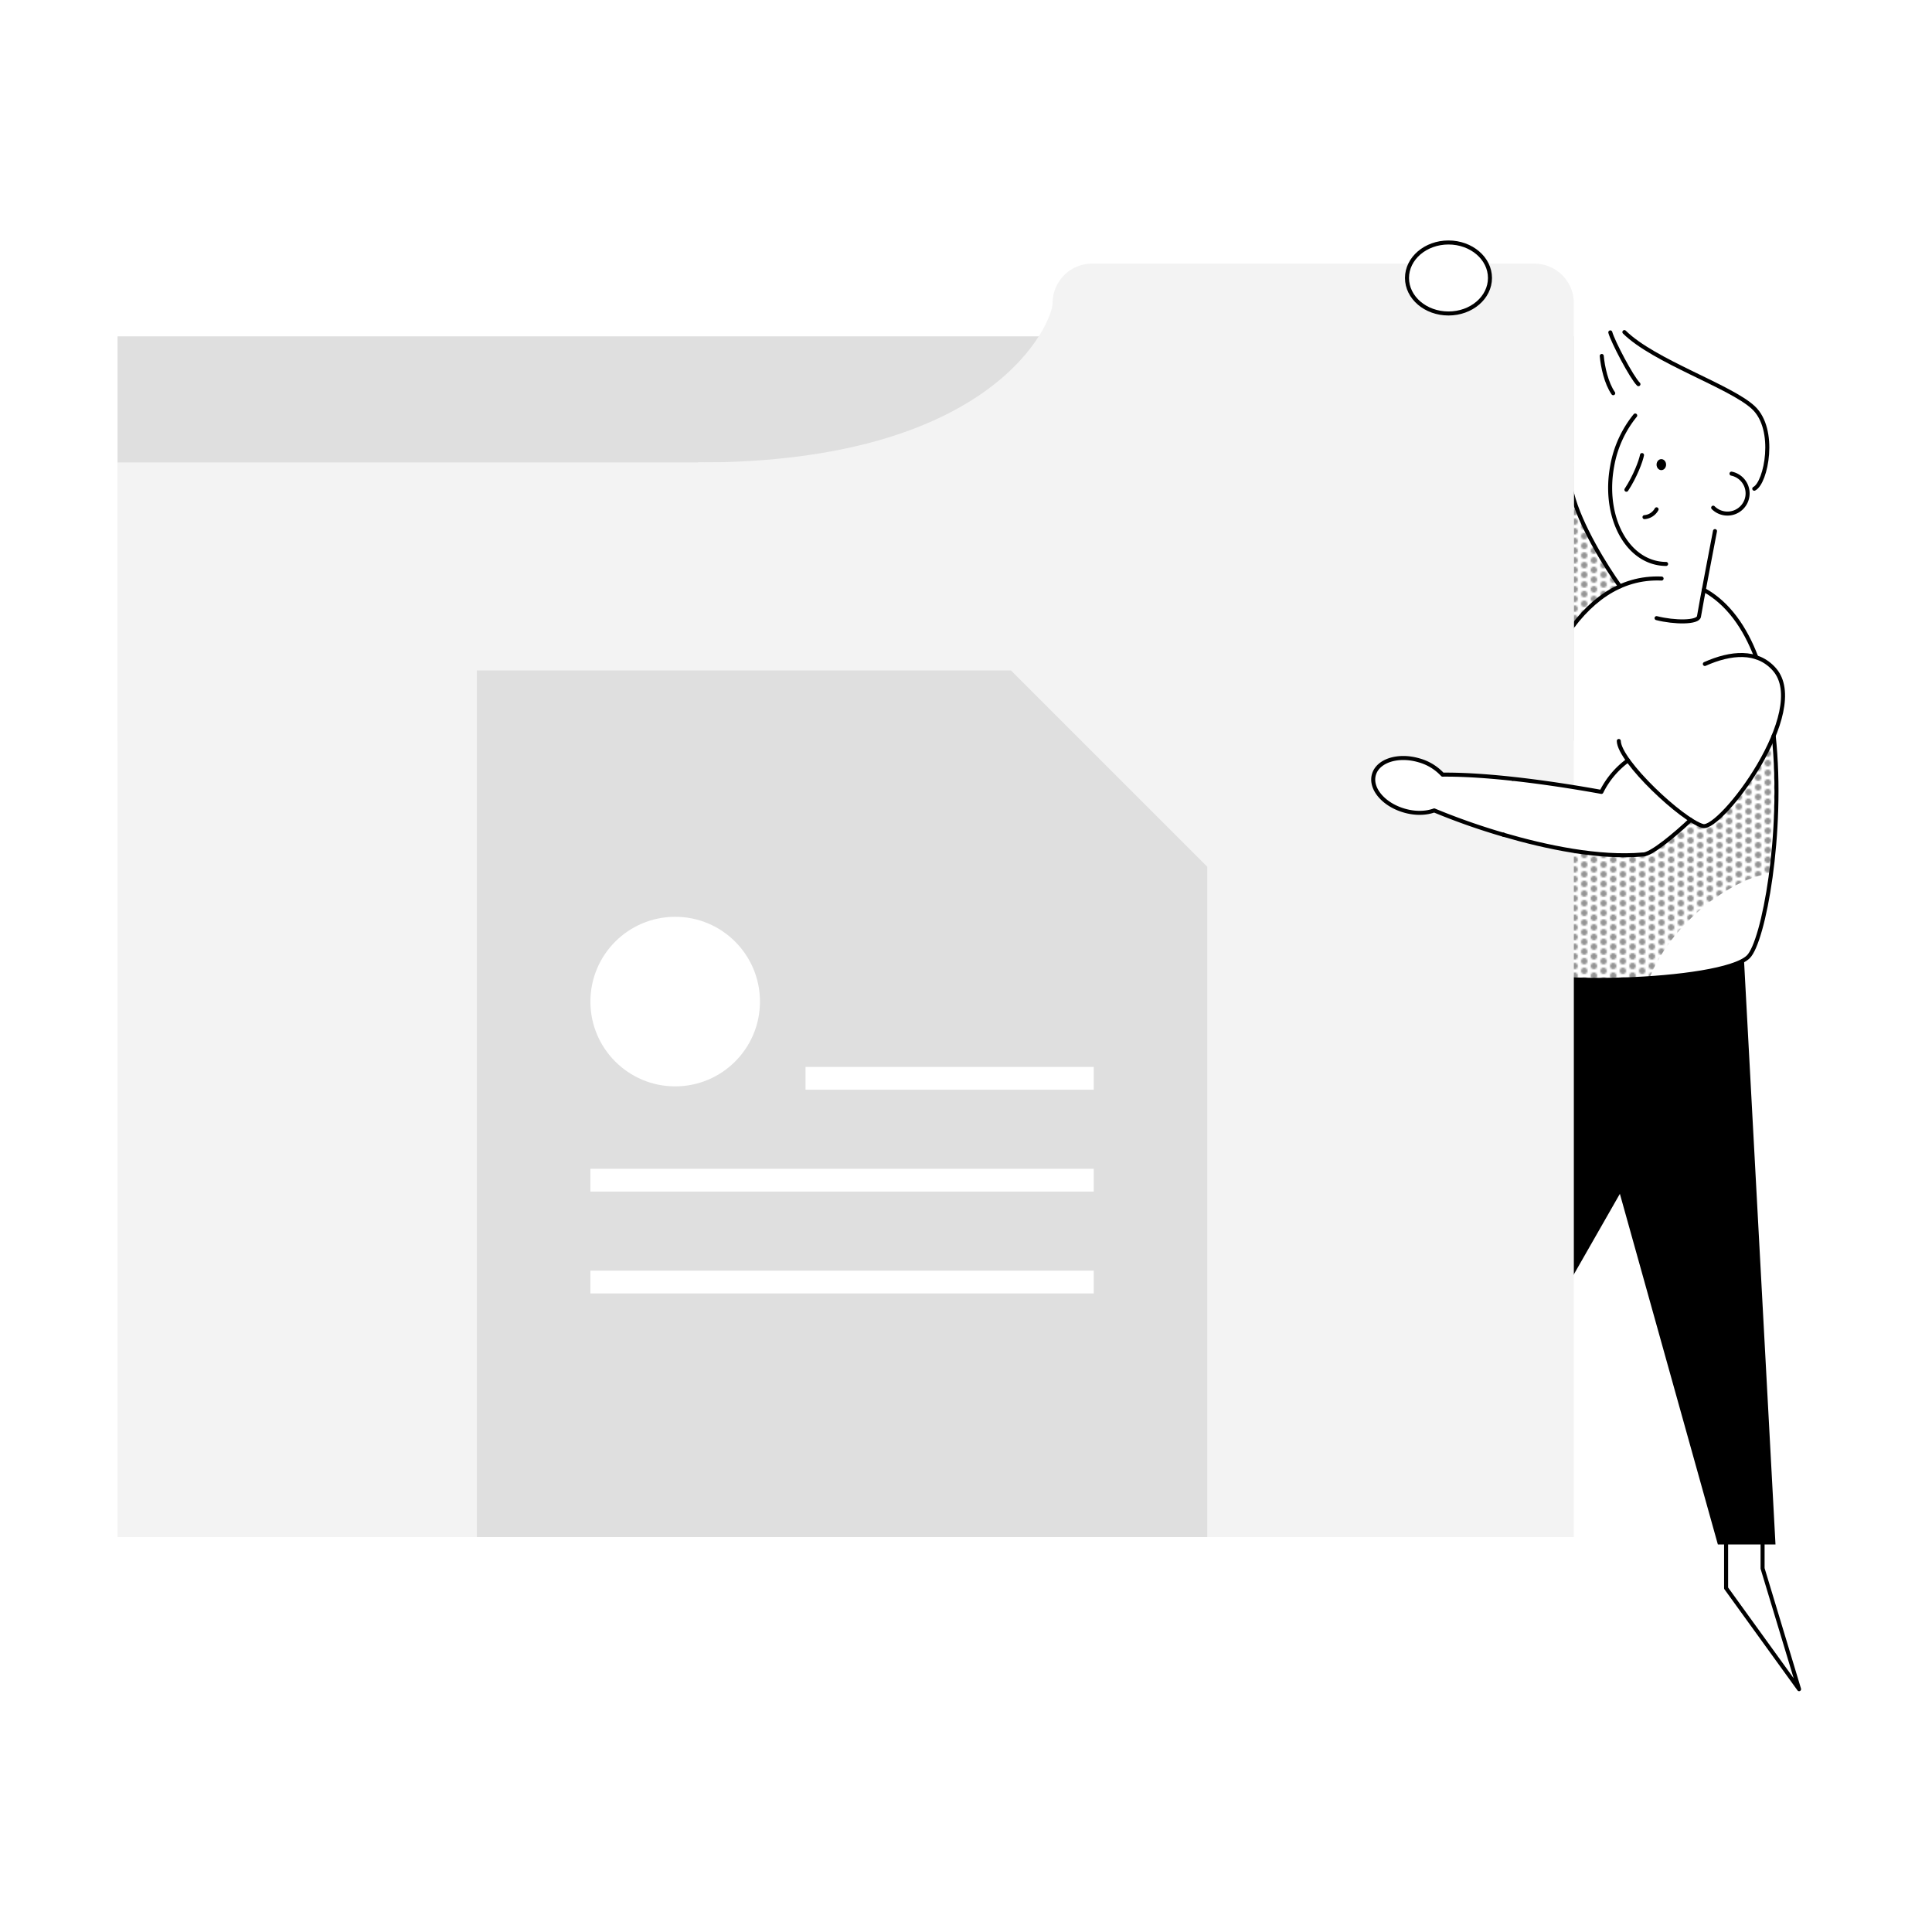 <svg xmlns="http://www.w3.org/2000/svg" xmlns:xlink="http://www.w3.org/1999/xlink" viewBox="0 0 1200 1200"><defs><style>.cls-1,.cls-4{fill:none}.cls-2{fill:#949494}.cls-3{fill:url(#New_Pattern)}.cls-4{stroke:#000;stroke-linecap:round;stroke-linejoin:round;stroke-width:2.5px}.cls-5{fill:#dfdfdf}.cls-6{fill:#f3f3f3}.cls-7{fill:#fff}</style><pattern id="New_Pattern" width="12" height="12" data-name="New Pattern" patternUnits="userSpaceOnUse" viewBox="0 0 12 12"><rect width="12" height="12" class="cls-1"/><circle cx="12" cy="9" r="2" class="cls-2"/><circle cx="6" cy="12" r="2" class="cls-2"/><circle cy="9" r="2" class="cls-2"/><circle cx="12" cy="3" r="2" class="cls-2"/><circle cx="6" cy="6" r="2" class="cls-2"/><circle cy="3" r="2" class="cls-2"/><circle cx="6" r="2" class="cls-2"/></pattern></defs><title>Artboard 1</title><g id="Shadows"><path d="M1100,542.83c-18,0-63.43,27.69-77.44,70-35.87.7-48-2.84-48-2.84L973,527.77l17.53,2.46,21.54,1,11.24-1.14,9.37-5.91,17.45-15.08,6.81,3.75,4.76-.25,14-12.47,12.49-17.72,13-24.06,1.39,8.16,1.27,23.39-3,46.46Z" class="cls-3"/><polygon points="1006.22 364.2 985.8 332.14 976.89 308.14 976.39 389.54 982.31 381.92 990.81 373.86 1006.22 364.2" class="cls-3"/></g><g id="Vector"><path d="M1083.21,596.29C1067,606,1010.6,610.24,971.73,608V618.4L1067,959.31h35.79l-19.56-363Z"/><polygon points="1007.86 738.49 973.79 798.11 965.27 612.85 1019.57 614.63 1007.86 738.49"/><path d="M1006.21,364.2c-8.53-11.77-24.82-37.9-29.76-57.73-6.34-25.48-6.89,74.58-6.89,74.58l8,7" class="cls-4"/><path d="M939.55,483.75c12.82-62.64,40.49-126.66,92.5-124.4" class="cls-4"/><path d="M1101.68,457c6.39,60.36-6.32,128.08-15.79,137.3-16.75,16.3-140.1,19.33-152,5.7-4.25-4.87-5.35-39.76-.06-81.53" class="cls-4"/><rect width="904.54" height="251.09" x="73" y="208.9" class="cls-5"/><path d="M890.82,503.37c-5.16,1.88-11.85,2.06-18.65.09-12.88-3.74-21.29-13.76-18.79-22.38s15-12.6,27.84-8.87A31.36,31.36,0,0,1,896,481.14c26.75-.25,60.71,4.45,81.53,7.8V287.24H73V954.73H977.54V528.53C939.15,522.45,901.33,507.9,890.82,503.37Z" class="cls-6"/><path d="M1058.27,366.36c15,8.25,25.55,23.31,32.62,41.92" class="cls-4"/><path d="M1065.21,329.87s-8.93,46.42-9.94,53c-.62,4-15.32,3.86-26.35,1.06" class="cls-4"/><path d="M1034.84,350.28a28.85,28.85,0,0,1-5.14-.49c-21.15-4-33.83-31-28.32-60.42a68.4,68.4,0,0,1,14.28-31.29" class="cls-4"/><path d="M1075.47,294.19a12.53,12.53,0,1,1-11.38,21.14" class="cls-4"/><path d="M933.83,518.47c26.29,7.7,59.37,14.71,86.57,12.26,5,.36,20.73-13,29.69-21.49" class="cls-4"/><path d="M1011.18,472.28a53.9,53.9,0,0,0-16.51,19.59C984.32,490,933.19,480.79,896,481.14a31.36,31.36,0,0,0-14.79-8.93c-12.87-3.73-25.34.24-27.84,8.87s5.91,18.64,18.79,22.38c6.8,2,13.49,1.79,18.65-.09a415,415,0,0,0,43,15.1" class="cls-4"/><polygon points="627.91 416.4 296.17 416.4 296.17 954.73 749.87 954.73 749.87 538.36 627.91 416.4" class="cls-5"/><circle cx="419.37" cy="622.1" r="52.66" class="cls-7"/><rect width="179" height="14.15" x="500.33" y="662.68" class="cls-7"/><rect width="312.63" height="14.15" x="366.71" y="725.96" class="cls-7"/><rect width="312.63" height="14.15" x="366.71" y="789.23" class="cls-7"/><path d="M653.79,188.28c0,11.32-34.84,99-220.35,99,0,18.9,230.1,9.37,230.1,9.37l3.4-106.54Z" class="cls-6"/><path d="M1058.91,412.41c16.18-7.21,32.47-8.7,43.12,3.28,23,25.92-33.5,100.44-44.39,97.36-12.83-3.63-51.87-40.17-52.18-52.82" class="cls-4"/><path d="M1089.61,303.56c7.39-3.7,14-36.82-.59-50.43-14.24-13.25-61.7-28.67-80.09-46.86" class="cls-4"/><path d="M1017.67,238.62c-4.23-4.15-15.89-26.38-17.48-32.17" class="cls-4"/><path d="M1002,244.24c-4.35-6.33-6.52-16.42-7.12-23.14" class="cls-4"/><ellipse cx="1031.88" cy="288.59" rx="2.96" ry="3.42"/><path d="M1019.88,282.64c-.66,3.63-4.29,13.34-9.69,21.54" class="cls-4"/><path d="M1021.43,321.2a9.38,9.38,0,0,0,7.49-4.85" class="cls-4"/><polyline points="1072.11 959.32 1072.11 986.43 1117.44 1049.17 1094.77 974.18 1094.77 959.32" class="cls-4"/><path d="M953,163.74H923.25a19.21,19.21,0,0,1,2.21,8.92c0,12.18-11.54,22.05-25.78,22.05s-25.77-9.87-25.77-22.05a19.33,19.33,0,0,1,2.2-8.92H678.32a24.54,24.54,0,0,0-24.53,24.54V289a24.54,24.54,0,0,0,24.53,24.54H953A24.54,24.54,0,0,0,977.54,289V188.28A24.54,24.54,0,0,0,953,163.74Z" class="cls-6"/><ellipse cx="899.68" cy="172.66" class="cls-4" rx="25.77" ry="22.05"/></g></svg>